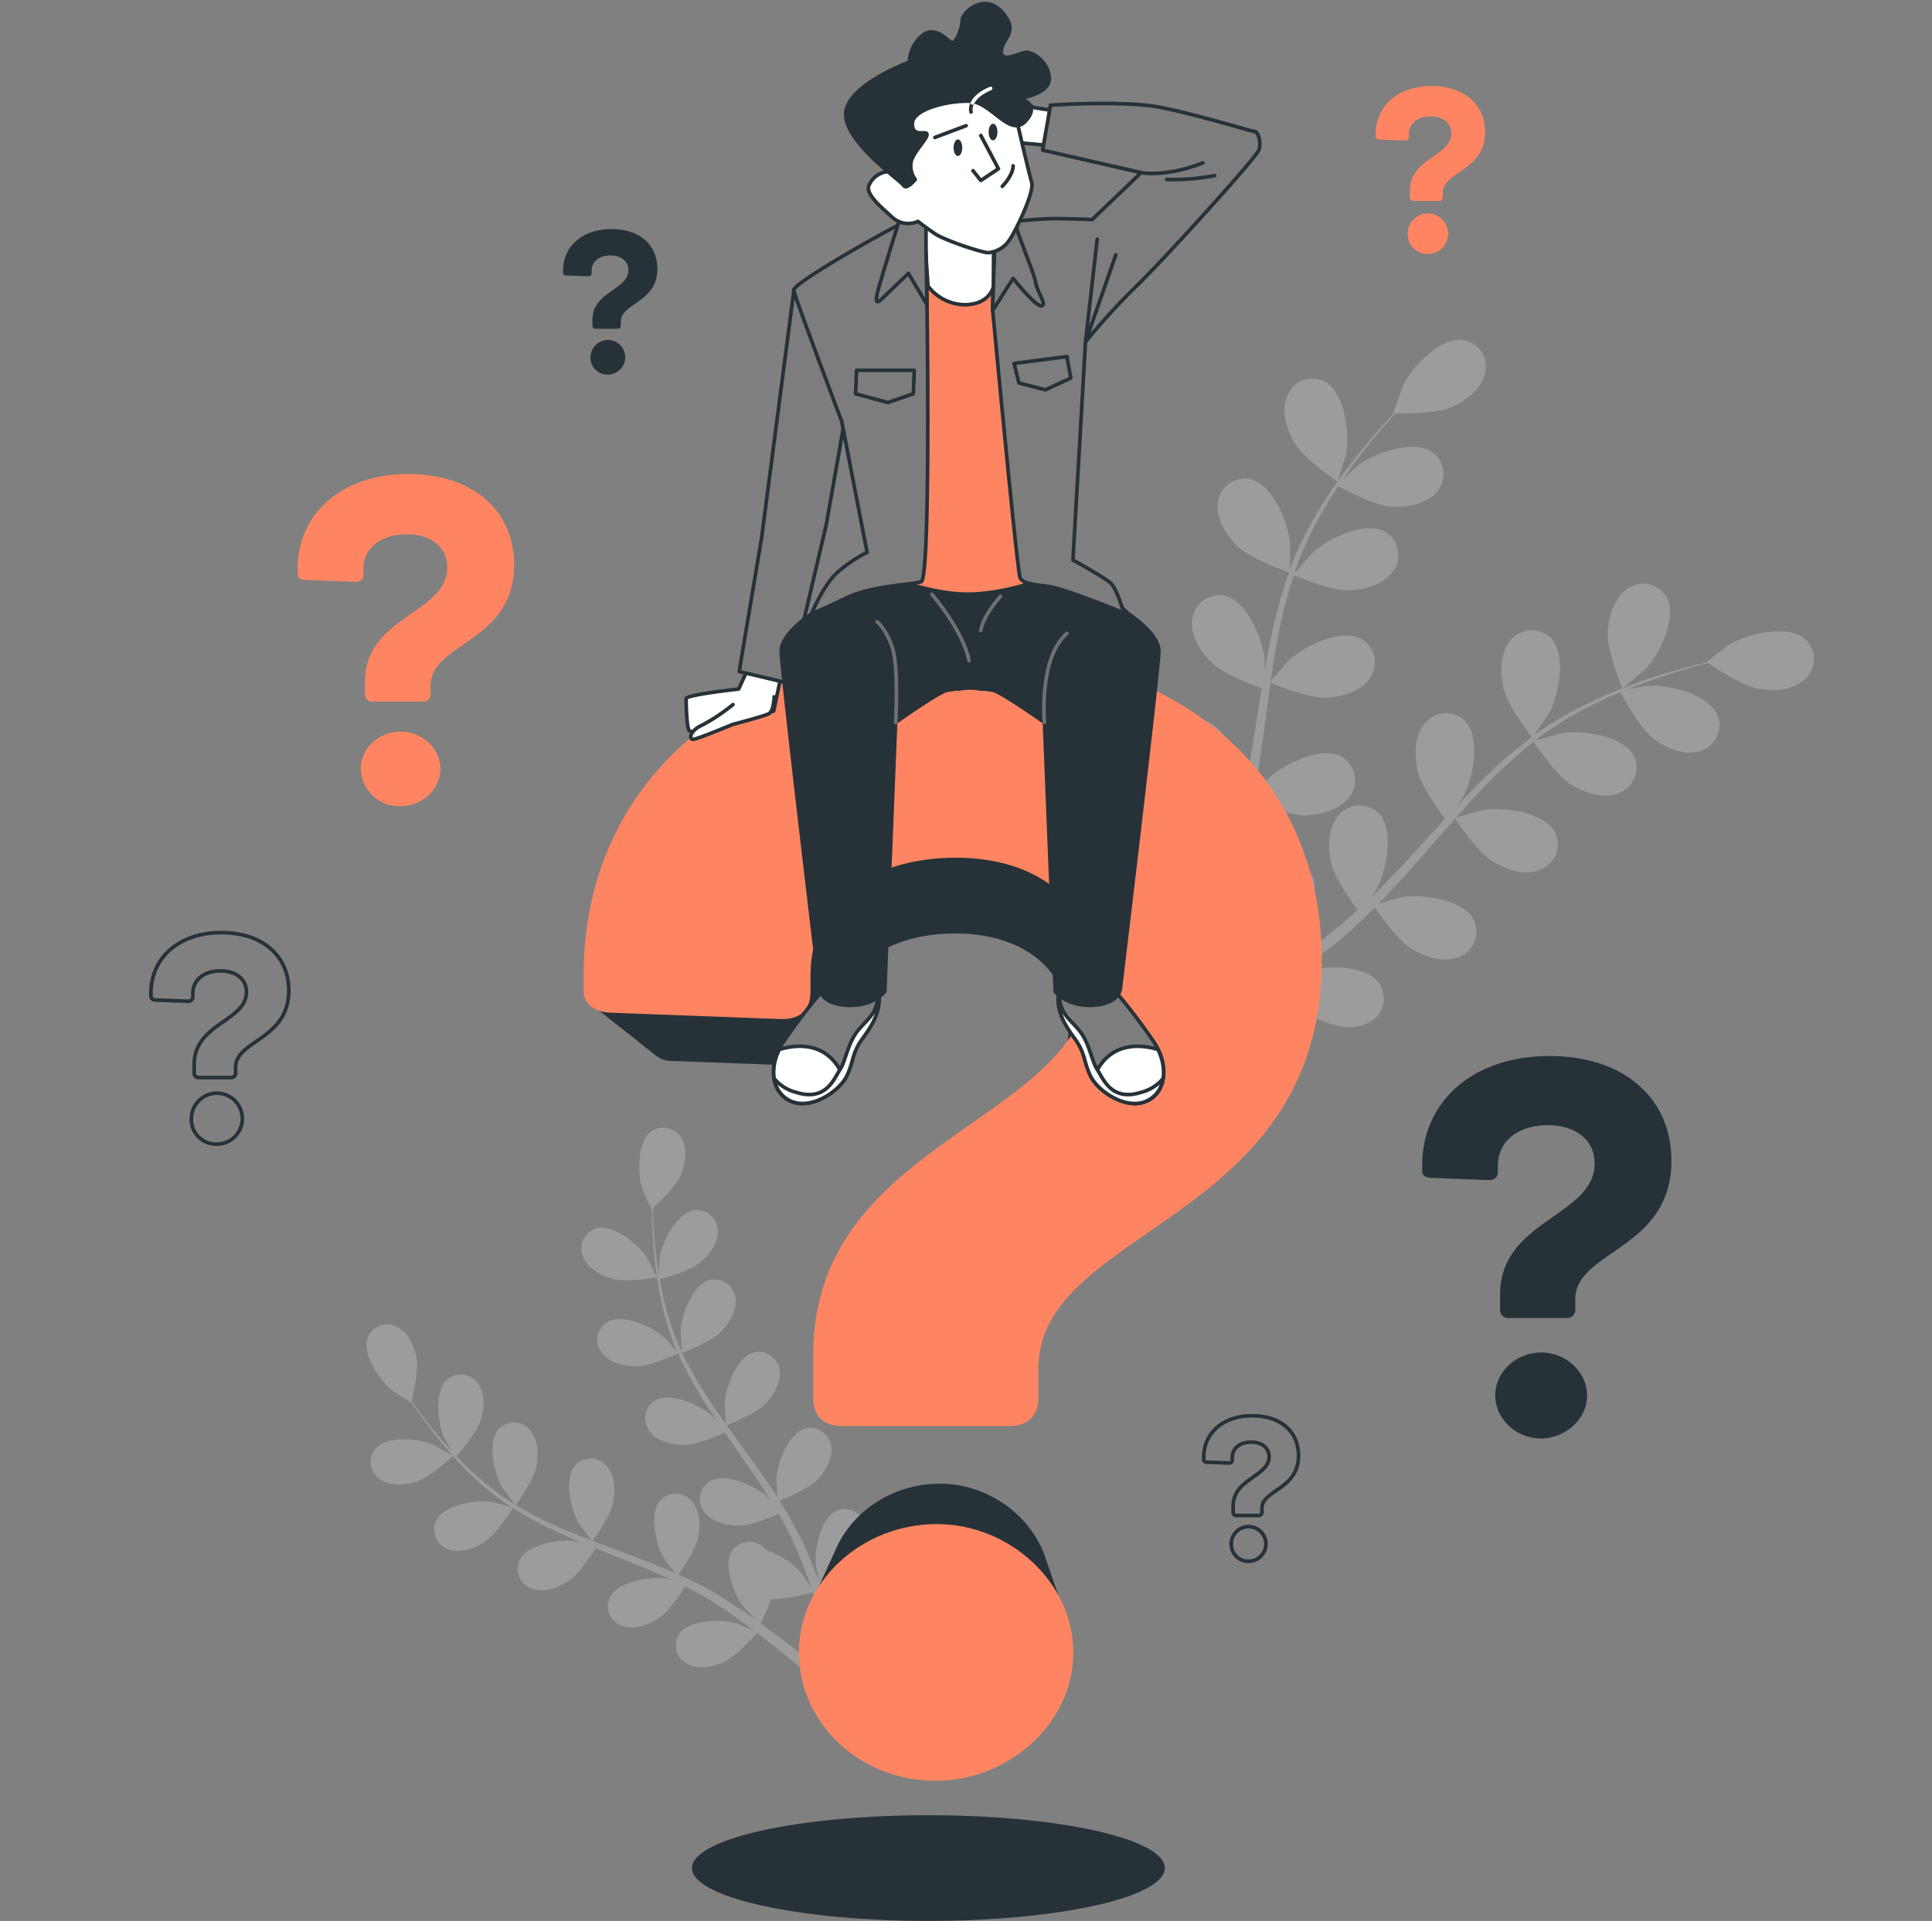<svg width="532" height="529" fill="none" xmlns="http://www.w3.org/2000/svg"><rect width="100%" height="100%" fill="#808080" stroke="none"/><path d="M114.853 407.984c3.576-1.192 9.918-7.021 9.918-7.033 0-.012-5.102-2.968-5.448-3.111-4.017-1.693-12.779-2.599-15.961 1.109a5.796 5.796 0 001.359 8.463c2.813 2.003 7.033 1.574 10.132.572zm66.051-56.193c.084 0-2.622-5.28-2.837-5.602-2.384-3.576-9.226-9.215-13.923-7.88a5.806 5.806 0 00-3.531 3.12 5.788 5.788 0 00-.045 4.712c1.275 3.195 5.03 5.174 8.177 6.044 3.696 1.025 12.147-.382 12.159-.394z" fill="#9C9C9C"/><path d="M133.556 424.565c3.076-2.014 7.319-8.749 7.653-9.286a101.866 101.866 0 0011.992 6.509c2.384 1.121 4.863 2.181 7.343 3.207a86.019 86.019 0 00-2.384-.584c-4.327-.573-13.017.87-15.103 5.28a5.796 5.796 0 00-.488 2.365 5.794 5.794 0 001.959 4.296 5.79 5.79 0 002.105 1.183c3.242 1.192 7.152-.37 9.929-2.158 2.778-1.788 6.497-7.498 7.463-9.012l2.861 1.193c4.589 1.823 9.166 3.576 13.613 5.531 1.561.667 3.075 1.394 4.601 2.098-1.073-.263-1.967-.477-2.11-.489-4.327-.572-13.005.87-15.103 5.281a5.765 5.765 0 001.472 6.652 5.763 5.763 0 002.104 1.179c3.254 1.192 7.212-.369 9.93-2.157s6.127-6.938 7.295-8.726c1.526.775 3.064 1.55 4.518 2.384.977.584 1.967 1.073 2.92 1.717l2.837 1.823a186.41 186.41 0 015.269 3.72c1.192.858 2.289 1.692 3.409 2.527-1.549-.68-4.613-1.967-4.887-2.039-4.184-1.192-12.993-1.108-15.723 2.933a5.772 5.772 0 002.313 8.284c3.027 1.634 7.152.728 10.144-.631 3.254-1.49 8.344-7.248 8.916-7.975a246.042 246.042 0 015.293 4.089 285.541 285.541 0 0111.92 9.965l2.385-2.169a303.558 303.558 0 00-12.6-10.085 390.737 390.737 0 00-5.961-4.411 63.267 63.267 0 002.909-6.782c3.66.369 10.55-1.526 11.444-1.777a254.918 254.918 0 012.157 6.33 287.791 287.791 0 014.387 14.674l2.67-2.384a310.816 310.816 0 00-4.315-13.243 231.342 231.342 0 00-2.575-6.974c.823-.465 7.45-4.327 9.536-7.236 1.896-2.646 3.577-6.544 2.551-9.846a5.788 5.788 0 00-5.315-4.24 5.775 5.775 0 00-2.373.39c-4.494 1.919-6.282 10.538-5.889 14.877 0 .262.596 3.015.978 4.768-.382-.99-.74-1.943-1.192-2.945-.787-2.002-1.634-3.969-2.528-6.091-.476-1.013-.941-2.026-1.43-3.052-.489-1.025-1.061-2.062-1.597-3.111-1.276-2.384-2.694-4.768-4.184-7.152 1.752-.691 7.915-3.242 10.203-5.579 2.289-2.336 4.53-5.96 4.006-9.334a5.763 5.763 0 00-2.395-4.05 5.774 5.774 0 00-4.615-.92c-4.768 1.192-7.807 9.464-8.07 13.815 0 .263.143 3.41.263 5.138-.906-1.406-1.8-2.813-2.754-4.208-2.766-4.017-5.698-7.998-8.595-11.98-.894-1.192-1.764-2.443-2.634-3.671.62-.239 8.01-3.111 10.573-5.722 2.277-2.384 4.53-5.96 4.018-9.346a5.784 5.784 0 00-7.022-4.971c-4.768 1.193-7.807 9.465-8.07 13.816 0 .334.215 4.852.334 5.96-1.931-2.705-3.826-5.411-5.591-8.153a99.868 99.868 0 01-6.461-11.503c.287-.108 8.011-3.076 10.634-5.758 2.276-2.384 4.529-5.96 4.017-9.334a5.763 5.763 0 00-2.395-4.05 5.759 5.759 0 00-4.615-.92c-4.768 1.192-7.807 9.464-8.07 13.815 0 .286.155 3.731.275 5.365l-.263.071a73.604 73.604 0 01-4.315-12.552c-.608-2.384-1.061-4.661-1.454-6.89 1.49-.405 8.344-2.325 10.943-4.482 2.598-2.158 5.149-5.4 5.018-8.845a5.81 5.81 0 00-1.948-4.287 5.792 5.792 0 00-4.489-1.423c-4.828.679-8.797 8.547-9.536 12.85 0 .227-.191 2.647-.274 4.411-.155-1.013-.346-2.051-.477-3.028-.513-3.66-.763-7.033-.966-10.025a146.934 146.934 0 01-.178-4.697c1.251-1.192 6.282-5.96 7.593-8.976 1.311-3.016 2.086-7.152.381-10.156a5.775 5.775 0 00-3.701-2.917 5.781 5.781 0 00-4.643.807c-3.981 2.837-3.874 11.646-2.551 15.807.119.357 2.539 5.769 2.611 5.709l.071-.071c0 1.383 0 2.873.095 4.506.132 3.004.299 6.401.74 10.084.43 3.969 1.09 7.91 1.978 11.802a74.588 74.588 0 004.077 12.766l.072.144c-.93-1.085-3.636-4.03-3.874-4.232-3.291-2.861-11.337-6.449-15.497-3.922a5.777 5.777 0 00-2.582 3.937 5.753 5.753 0 001.211 4.55c2.074 2.754 6.211 3.672 9.477 3.684 3.671 0 10.919-3.278 11.503-3.576a102.291 102.291 0 006.413 12.051 178.552 178.552 0 004.351 6.711c-.834-.906-1.585-1.716-1.704-1.824-3.29-2.849-11.337-6.448-15.497-3.921a5.765 5.765 0 00-2.462 6.341 5.785 5.785 0 001.091 2.146c2.062 2.766 6.211 3.671 9.477 3.683 3.266.012 9.536-2.67 11.181-3.397.584.846 1.192 1.705 1.753 2.551 2.813 4.041 5.638 8.082 8.344 12.111.942 1.431 1.812 2.861 2.682 4.292-.739-.811-1.371-1.479-1.478-1.574-3.29-2.861-11.336-6.449-15.497-3.922a5.777 5.777 0 00-2.575 3.94 5.77 5.77 0 001.216 4.548c2.063 2.753 6.211 3.671 9.465 3.683 3.254.012 8.94-2.384 10.895-3.266.859 1.49 1.717 2.98 2.468 4.47.501 1.025 1.049 1.979 1.478 3.04.429 1.061.918 2.074 1.359 3.087.799 2.003 1.621 4.053 2.384 6.02.513 1.359.978 2.67 1.442 3.981-.905-1.43-2.765-4.184-2.944-4.398a22.38 22.38 0 00-9.536-6.151 6.52 6.52 0 00-.906-.906 5.782 5.782 0 00-8.535 1.025c-2.694 4.077.572 12.254 3.302 15.663.155.203 2.145 2.182 3.421 3.41l-2.694-1.753c-1.752-1.192-3.576-2.384-5.46-3.683l-2.872-1.764c-.954-.608-2.027-1.133-3.052-1.705a96.622 96.622 0 00-7.403-3.576c1.073-1.538 4.769-7.057 5.424-10.275.656-3.219.501-7.439-1.8-10.002a5.79 5.79 0 00-4.236-2.052 5.779 5.779 0 00-4.358 1.778c-3.279 3.576-1.288 12.195.882 15.973.143.239 2.002 2.766 3.063 4.137-1.526-.668-3.051-1.347-4.613-1.979a444.342 444.342 0 00-13.78-5.257c-1.419-.524-2.825-1.073-4.232-1.609.394-.537 4.971-7.009 5.662-10.609.62-3.195.513-7.439-1.8-10.001a5.78 5.78 0 00-8.594-.275c-3.278 3.576-1.288 12.195.894 15.974.155.286 2.849 3.922 3.576 4.768-3.099-1.192-6.175-2.384-9.167-3.707a99.549 99.549 0 01-11.73-6.032c.179-.25 4.995-6.985 5.698-10.669.608-3.195.501-7.438-1.8-10.001a5.777 5.777 0 00-8.594-.274c-3.278 3.576-1.288 12.194.882 15.973.143.25 2.193 3.028 3.207 4.327l-.191.203a74.297 74.297 0 01-10.514-8.094c-1.824-1.633-3.469-3.29-5.03-4.947 1.025-1.192 5.65-6.521 6.663-9.775 1.013-3.254 1.311-7.343-.691-10.132a5.786 5.786 0 00-6.398-2.323 5.782 5.782 0 00-2.125 1.131c-3.648 3.242-2.611 11.992-.871 15.985.096.215 1.312 2.313 2.218 3.826-.692-.751-1.419-1.513-2.075-2.252a158.777 158.777 0 01-6.329-7.844 175.25 175.25 0 01-2.754-3.803c.417-1.669 1.991-8.404 1.395-11.682-.596-3.278-2.217-7.152-5.293-8.678a5.772 5.772 0 00-8.106 2.837c-1.752 4.554 3.195 11.837 6.58 14.579.298.238 5.305 3.409 5.329 3.326a.973.973 0 000-.108c.775 1.192 1.621 2.385 2.563 3.72 1.764 2.384 3.79 5.173 6.186 7.998 2.552 3.075 5.278 6 8.166 8.762a75.926 75.926 0 0010.43 8.344l.143.083c-1.371-.393-5.257-1.358-5.567-1.394-4.327-.572-13.005.87-15.103 5.281a5.774 5.774 0 00.034 4.721 5.778 5.778 0 003.542 3.122c3.255 1.168 7.212-.346 9.93-2.146zm223.019-302.397c2.551 4.268 11.742 10.526 11.754 10.526.012 0 2.289-7.307 2.384-7.796.977-5.567-.405-16.915-5.96-19.871a7.5 7.5 0 00-6.105-.237 7.504 7.504 0 00-4.254 4.385c-1.729 4.148.012 9.369 2.181 12.993zm90.131 67.398c0 .108 5.96-4.839 6.282-5.197 3.898-4.113 8.999-14.305 5.96-19.895a7.495 7.495 0 00-4.963-3.566 7.51 7.51 0 00-5.968 1.313c-3.684 2.539-5.102 7.855-5.305 12.075-.226 4.959 3.994 15.258 3.994 15.27z" fill="#9C9C9C"/><path d="M340.972 150.622c3.445 3.302 13.196 6.735 13.97 6.997a132.856 132.856 0 00-4.768 17.059c-.727 3.361-1.359 6.782-1.943 10.215v-3.254c-.524-5.626-4.851-16.212-11.038-17.583a7.499 7.499 0 00-8.905 6.736c-.524 4.446 2.551 9.023 5.603 11.92 3.052 2.897 11.348 6.067 13.541 6.854-.214 1.311-.441 2.635-.643 3.946-.99 6.33-1.943 12.647-3.076 18.822-.393 2.17-.87 4.303-1.335 6.437v-2.813c-.524-5.638-4.851-16.212-11.038-17.595a7.51 7.51 0 00-5.952 1.389 7.51 7.51 0 00-2.941 5.358c-.524 4.435 2.539 9.012 5.591 11.921 3.052 2.908 10.55 5.745 13.112 6.699-.536 2.17-1.072 4.339-1.692 6.413-.465 1.407-.799 2.79-1.335 4.184l-1.502 4.113c-1.037 2.575-2.098 5.245-3.183 7.748-.739 1.729-1.478 3.374-2.217 5.031.417-2.158 1.192-6.402 1.192-6.759.334-5.651-2.384-16.76-8.249-19.073a7.507 7.507 0 00-6.099.464 7.495 7.495 0 00-3.724 4.853c-1.192 4.303 1.192 9.297 3.72 12.647 2.837 3.695 11.574 8.416 12.671 9-1.192 2.73-2.456 5.388-3.648 7.868a392.859 392.859 0 01-9.178 17.976l3.445 2.455c2.503-4.768 5.698-11.217 9.131-18.846a343.682 343.682 0 003.862-8.857 79.154 79.154 0 009.417 1.729c.596 4.768 4.971 12.921 5.543 13.97a294.657 294.657 0 01-7.391 4.554 376.591 376.591 0 01-17.296 9.787l3.755 2.682a370.093 370.093 0 0015.496-9.263 324.27 324.27 0 008.094-5.268c.823.906 7.617 8.177 11.921 9.989 3.898 1.633 9.31 2.646 13.184.393a7.496 7.496 0 003.751-4.823 7.492 7.492 0 00-1.093-6.012c-3.719-5.138-15.139-4.912-20.527-3.159-.31.107-3.636 1.609-5.71 2.598 1.132-.763 2.241-1.502 3.397-2.3 2.301-1.574 4.554-3.207 6.974-4.947l3.457-2.682c1.192-.882 2.3-1.943 3.469-2.921a139.88 139.88 0 007.784-7.343c1.382 2.003 6.389 9.072 10.001 11.289 3.612 2.217 8.809 4.029 12.969 2.384a7.49 7.49 0 004.442-4.2 7.51 7.51 0 00-.162-6.111c-2.897-5.639-14.233-7.152-19.812-6.235-.346.06-4.279 1.192-6.425 1.812 1.514-1.537 3.04-3.075 4.518-4.696 4.291-4.649 8.487-9.537 12.683-14.305 1.287-1.478 2.599-2.932 3.886-4.387.489.716 6.246 9.239 10.299 11.73 3.576 2.205 8.81 4.029 12.982 2.384a7.505 7.505 0 005.001-7.275 7.502 7.502 0 00-.734-3.036c-2.896-5.638-14.233-7.152-19.812-6.234-.417.059-6.079 1.669-7.498 2.145 2.861-3.218 5.734-6.401 8.702-9.429 3.98-4.1 8.22-7.939 12.696-11.491.226.334 6.198 9.262 10.347 11.813 3.576 2.205 8.809 4.017 12.981 2.384a7.505 7.505 0 005.001-7.275 7.502 7.502 0 00-.734-3.036c-2.896-5.638-14.233-7.152-19.811-6.222-.37 0-4.673 1.275-6.712 1.895l-.166-.322a96.974 96.974 0 0114.65-9.071c2.813-1.455 5.579-2.682 8.344-3.827.942 1.776 5.34 9.846 8.821 12.552 3.481 2.706 8.344 4.971 12.636 3.803a7.5 7.5 0 005.376-9.775c-2.265-5.96-13.351-8.678-19.001-8.344-.31 0-3.421.536-5.674.93a157.945 157.945 0 013.695-1.478c4.482-1.705 8.678-2.992 12.421-4.101 2.122-.62 4.065-1.192 5.877-1.597 1.836 1.263 9.286 6.258 13.553 7.033 4.268.775 9.668.584 12.958-2.444a7.508 7.508 0 002.62-5.52 7.497 7.497 0 00-2.358-5.638c-4.768-4.207-15.842-1.537-20.718 1.324-.429.25-6.568 4.887-6.472 4.959l.107.071c-1.752.405-3.636.87-5.686 1.407-3.755 1.037-8.011 2.241-12.54 3.85a134.697 134.697 0 00-14.376 5.96 98.701 98.701 0 00-14.984 8.821l-.155.131c1.096-1.49 4.053-5.757 4.243-6.115 2.671-4.994 4.9-16.2.501-20.765a7.52 7.52 0 00-8.74-1.277 7.527 7.527 0 00-2.406 1.992c-2.884 3.421-2.849 8.929-1.919 13.053 1.049 4.649 7.284 12.886 7.784 13.542a132.808 132.808 0 00-13.398 11.586c-2.468 2.384-4.864 4.911-7.248 7.45.918-1.323 1.717-2.515 1.812-2.694 2.67-4.982 4.899-16.199.501-20.753a7.488 7.488 0 00-11.134.715c-2.897 3.409-2.861 8.917-1.931 13.041.93 4.125 6.127 11.325 7.522 13.184l-2.718 2.945c-4.315 4.768-8.595 9.476-12.946 13.994-1.526 1.597-3.099 3.111-4.661 4.637.811-1.192 1.49-2.169 1.574-2.384 2.67-4.983 4.899-16.2.5-20.753a7.502 7.502 0 00-5.729-2.132 7.517 7.517 0 00-5.416 2.835c-2.885 3.421-2.849 8.928-1.919 13.053.929 4.124 5.614 10.621 7.271 12.85-1.645 1.502-3.29 3.016-4.959 4.411-1.192.917-2.205 1.883-3.421 2.753l-3.516 2.599c-2.289 1.585-4.649 3.218-6.926 4.708a422.218 422.218 0 01-4.637 2.98 362.507 362.507 0 004.768-4.994 29.182 29.182 0 005.054-13.804c.337-.441.632-.912.882-1.407a7.503 7.503 0 00.459-6.096 7.51 7.51 0 00-4.226-4.417c-5.96-2.23-15.341 4.255-18.858 8.69-.214.262-2.145 3.349-3.337 5.316.524-1.264 1.049-2.479 1.573-3.791 1.049-2.574 2.027-5.173 3.076-7.974.464-1.371.941-2.754 1.406-4.149.465-1.394.847-2.884 1.288-4.339.941-3.409 1.728-6.89 2.443-10.43 2.253.918 10.323 4.053 14.567 3.91 4.244-.143 9.536-1.502 12.147-5.162a7.502 7.502 0 001.377-5.953 7.493 7.493 0 00-3.511-5.002c-5.519-3.111-15.806 1.884-19.955 5.722-.262.251-2.932 3.338-4.362 5.066.405-2.121.834-4.243 1.192-6.413 1.001-6.258 1.823-12.612 2.682-18.953.25-1.943.536-3.874.81-5.806.799.334 10.311 4.268 15.068 4.101 4.219-.143 9.536-1.502 12.135-5.161a7.5 7.5 0 00-2.122-10.955c-5.531-3.1-15.819 1.883-19.967 5.733-.31.286-4.148 4.769-5.066 5.961.608-4.256 1.192-8.5 2.05-12.66a133.466 133.466 0 014.28-16.605c.369.155 10.275 4.315 15.151 4.148 4.219-.155 9.536-1.502 12.135-5.161a7.52 7.52 0 00.163-8.835 7.516 7.516 0 00-2.285-2.132c-5.531-3.099-15.807 1.883-19.967 5.734-.274.25-3.195 3.647-4.554 5.292l-.31-.178a96.155 96.155 0 017.153-15.64c1.549-2.766 3.171-5.329 4.768-7.784 1.764.965 9.882 5.269 14.304 5.614 4.22.31 9.668-.453 12.636-3.802a7.486 7.486 0 002.022-5.766 7.499 7.499 0 00-2.94-5.356c-5.149-3.695-15.914.131-20.467 3.505-.239.178-2.551 2.312-4.208 3.898.751-1.097 1.514-2.241 2.265-3.278 2.789-3.887 5.59-7.284 8.082-10.276a222.648 222.648 0 014.029-4.565c2.229 0 11.205.095 15.187-1.61 3.981-1.704 8.344-4.851 9.464-9.19a7.485 7.485 0 00-.867-6.06 7.497 7.497 0 00-5.093-3.393c-6.27-.906-14.066 7.462-16.557 12.54-.215.441-2.778 7.701-2.671 7.701h.144c-1.193 1.311-2.563 2.729-3.97 4.315-2.563 2.932-5.448 6.282-8.344 10.12a134.145 134.145 0 00-8.738 12.862 98.052 98.052 0 00-7.617 15.628l-.072.203c.108-1.86.203-7.045.167-7.451-.524-5.638-4.851-16.211-11.038-17.582a7.496 7.496 0 00-8.893 6.735c-.465 4.446 2.599 9.024 5.651 11.944z" fill="#9C9C9C"/><path d="M413.066 360.457v-3.993c0-20.563 26.035-21.457 26.035-36.095 0-6.354-5.174-10.502-12.875-10.502-8.427 0-13.756 4.589-13.756 11.098v1.633c0 1.621-.882 2.384-2.515 2.384l-15.818-.596c-1.478 0-2.516-.739-2.516-1.764v-1.633c0-17.881 14.198-30.171 35.058-30.171 20.408 0 33.568 11.539 33.568 28.836 0 24.556-26.475 24.711-26.475 38.145v2.658a2.269 2.269 0 01-.648 1.868 2.264 2.264 0 01-1.867.647h-15.675a2.26 2.26 0 01-2.406-1.507 2.255 2.255 0 01-.11-1.008zm-1.335 23.841c0-6.508 5.77-11.837 12.719-11.837 6.664 0 12.576 5.329 12.576 11.837 0 6.509-5.96 11.837-12.719 11.837-6.759 0-12.576-5.352-12.576-11.861v.024z" fill="#263238"/><path d="M100.513 191.068v-3.469c0-17.88 22.649-18.631 22.649-31.35 0-5.532-4.494-9.12-11.17-9.12-7.331 0-11.92 3.982-11.92 9.632v1.419c0 1.406-.763 2.05-2.182 2.05l-13.744-.513c-1.287 0-2.181-.643-2.181-1.537v-1.419c0-15.496 12.325-26.225 30.444-26.225 17.726 0 29.17 10.025 29.17 25.033 0 21.326-23.007 21.457-23.007 33.151v2.312a1.964 1.964 0 01-2.181 2.182h-13.697a1.967 1.967 0 01-2.181-2.146zm-1.192 20.682c0-5.65 5.006-10.275 11.038-10.275 5.782 0 10.931 4.625 10.931 10.275s-5.149 10.275-11.05 10.275a10.619 10.619 0 01-10.883-10.275h-.036zM388.224 54.281V52.53c0-9.024 11.42-9.417 11.42-15.842 0-2.79-2.277-4.613-5.65-4.613-3.696 0-6.032 2.014-6.032 4.875v.715c0 .715-.394 1.037-1.109 1.037l-6.937-.262c-.656 0-1.109-.322-1.109-.775v-.715c0-7.855 6.234-13.243 15.389-13.243 8.952 0 14.734 5.066 14.734 12.659 0 10.728-11.623 10.836-11.623 16.689v1.192a.992.992 0 01-.286.818.994.994 0 01-.822.278h-6.878a.977.977 0 01-1.097-1.06zm-.584 10.455a5.562 5.562 0 013.162-5.409 5.563 5.563 0 016.19.958 5.564 5.564 0 01-.665 8.67 5.568 5.568 0 01-3.132.966 5.367 5.367 0 01-5.078-3.143 5.36 5.36 0 01-.477-2.042z" fill="#FF8562"/><path d="M53.463 295.36v-2.205c0-11.372 14.4-11.861 14.4-19.967 0-3.516-2.861-5.805-7.152-5.805-4.661 0-7.606 2.539-7.606 6.139v.894c0 .906-.488 1.311-1.394 1.311l-8.75-.322c-.822 0-1.395-.417-1.395-.989v-.894c0-9.894 7.856-16.689 19.395-16.689 11.288 0 18.56 6.378 18.56 15.95 0 13.577-14.638 13.661-14.638 21.111v1.466a1.253 1.253 0 01-1.395 1.395h-8.654a1.25 1.25 0 01-1.371-1.395v0zm-.74 13.172a7.006 7.006 0 014-6.802 7.005 7.005 0 019.837 4.819 7.008 7.008 0 01-6.875 8.527 6.77 6.77 0 01-6.985-6.544h.024z" stroke="#263238" stroke-miterlimit="10"/><path d="M163.131 89.59v-1.514c0-7.82 9.906-8.166 9.906-13.732 0-2.385-1.967-3.994-4.9-3.994-3.206 0-5.233 1.74-5.233 4.22v.62c0 .62-.334.894-.953.894l-5.961-.227c-.56 0-.953-.274-.953-.667v-.62c0-6.807 5.4-11.48 13.327-11.48s12.647 4.387 12.647 10.967c0 9.346-10.072 9.406-10.072 14.52v1.013a.857.857 0 01-.572.912.856.856 0 01-.382.041h-5.96a.864.864 0 01-.668-.27.856.856 0 01-.226-.683zm-.501 9.06a4.772 4.772 0 012.754-4.588 4.77 4.77 0 016.662 3.294 4.761 4.761 0 01-1.974 4.974 4.765 4.765 0 01-2.674.825 4.65 4.65 0 01-4.804-4.482l.036-.024z" fill="#263238"/><path d="M339.553 416.388v-1.514c0-7.82 9.906-8.153 9.906-13.732 0-2.384-1.967-3.994-4.899-3.994-3.207 0-5.234 1.741-5.234 4.22v.62c0 .62-.333.906-.953.906l-5.96-.226c-.561 0-.954-.286-.954-.68v-.62c0-6.806 5.4-11.479 13.327-11.479s12.779 4.387 12.779 10.979c0 9.333-10.073 9.393-10.073 14.507v1.013a.864.864 0 01-.245.711.87.87 0 01-.709.255h-5.96a.878.878 0 01-.981-.562.88.88 0 01-.044-.404v0zm-.501 9.06a4.773 4.773 0 012.755-4.588 4.764 4.764 0 015.281.86 4.768 4.768 0 01-3.268 8.233 4.647 4.647 0 01-4.756-4.505h-.012z" stroke="#263238" stroke-miterlimit="10"/><path d="M292.884 443.518c-.083-.25-.166-.5-.262-.751-.095-.25-.167-.512-.262-.762-.095-.251-.167-.501-.262-.751-.096-.251-.167-.513-.263-.763-.095-.251-.166-.501-.262-.751-.095-.251-.167-.513-.262-.763l-.262-.751c-.084-.262-.179-.513-.263-.763l-.262-.751c-.083-.262-.179-.513-.262-.763l-.262-.751c-.084-.262-.179-.513-.263-.763l-.25-.799c-.083-.262-.179-.512-.262-.762l-.274-.751a13.936 13.936 0 00-.263-.763c-.095-.251-.166-.501-.262-.751-.095-.251-.167-.513-.262-.763-.095-.251-.167-.501-.262-.751-3.886-11.825-15.902-20.503-29.122-20.503-12.814 0-23.96 7.462-28.609 17.976-.119.238-.226.488-.334.727l-.322.739c-.119.238-.226.477-.333.727-.108.25-.227.489-.334.727l-.322.727c-.119.251-.226.489-.334.739-.107.251-.226.477-.333.727-.108.251-.227.477-.334.728l-.322.727c-.119.238-.227.489-.334.727-.107.238-.226.489-.334.727l-.322.739c-.119.239-.226.477-.333.727-.108.251-.227.489-.334.727l-.322.728c-.119.25-.226.488-.334.739-.107.25-.226.476-.333.727l-.322.727c-.12.238-.227.489-.334.727-.107.238-.227.489-.334.739a32.43 32.43 0 00-3.075 13.923c0 19.192 16.569 34.879 37.06 34.879 20.05 0 37.49-15.687 37.49-34.879a31.503 31.503 0 00-1.895-10.728 6.587 6.587 0 00-.263-.847zm-28.358-264.025c-61.474 0-103.326 36.179-103.326 88.939v4.768a4.573 4.573 0 002.265 3.886c.257.247.536.471.834.667.258.252.542.475.846.668.259.251.542.475.847.667.256.254.54.478.846.668.254.251.534.475.834.668.258.255.542.482.847.679.261.248.544.471.846.668.259.25.543.474.847.667.254.25.534.474.834.668.28.27.588.509.918.715a6.8 6.8 0 00.775.608c.261.247.544.471.846.667.257.248.536.471.834.668.262.248.545.471.847.667.259.251.542.474.846.668.255.25.534.474.835.668.259.25.542.474.846.667.255.25.534.474.834.668.262.247.545.471.847.667.254.25.534.474.834.668a7.023 7.023 0 005.007 1.74l38.336 1.431c3.945 0 6.091-1.789 6.091-5.734v-3.934c0-15.771 12.898-26.869 33.377-26.869 18.632 0 31.172 10.026 31.172 25.439a27.524 27.524 0 01-.5 5.233c-19.24 25.223-69.318 36.345-69.318 85.302v11.778c0 4.768 2.611 7.402 7.415 7.402h46.156c4.768 0 7.414-2.61 7.414-7.402v-7.856c0-39.671 78.043-40.112 78.043-112.481 0-50.996-38.813-84.993-98.975-84.993z" fill="#263238"/><path d="M224.414 384.846v-11.777c0-60.603 76.731-63.178 76.731-106.378 0-18.751-15.258-30.993-37.93-30.993-24.855 0-40.53 13.518-40.53 32.698v4.768c0 4.768-2.622 6.985-7.414 6.985l-46.657-1.752c-4.351 0-7.402-2.181-7.402-5.233v-4.768c0-52.76 41.852-88.938 103.326-88.938 60.162 0 98.939 33.997 98.939 85.016 0 72.369-78.043 72.81-78.043 112.481v7.856c0 4.768-2.622 7.402-7.414 7.402h-46.192c-4.804.036-7.414-2.575-7.414-7.367zm-3.922 70.247c0-19.18 16.998-34.879 37.489-34.879 19.622 0 37.061 15.699 37.061 34.879s-17.475 34.82-37.49 34.82c-20.515 0-37.06-15.687-37.06-34.82z" fill="#FF8562" stroke="#FF8562" stroke-miterlimit="10"/><path d="M255.645 529c35.953 0 65.098-6.516 65.098-14.555 0-8.038-29.145-14.555-65.098-14.555-35.952 0-65.097 6.517-65.097 14.555 0 8.039 29.145 14.555 65.097 14.555z" fill="#263238"/><path d="M205.889 184.321l-2.491 5.436s-14.472 1.561-14.472 2.646.155 8.559.942 8.869a2.562 2.562 0 001.86 0l21.313-5.448 2.027-9.643-9.179-1.86z" fill="#fff" stroke="#263238" stroke-linecap="round" stroke-linejoin="round"/><path d="M201.836 194.036a51.744 51.744 0 01-8.523 5.674c-3.445 1.55-3.576 3.898-2.479 3.898 1.096 0 10.824-4.076 10.824-4.076s8.833-2.313 10.108-3.016c1.276-.704 1.419-4.614 1.419-4.614" fill="#fff"/><path d="M201.836 194.036a51.744 51.744 0 01-8.523 5.674c-3.445 1.55-3.576 3.898-2.479 3.898 1.096 0 10.824-4.076 10.824-4.076s8.833-2.313 10.108-3.016c1.276-.704 1.419-4.614 1.419-4.614" stroke="#263238" stroke-linecap="round" stroke-linejoin="round"/><path d="M218.62 79.874l-8.893 68.161-6.186 36.906 13.732 3.242 10.24-43.652 4.851-27.477-13.744-37.18z" fill="#7D7D7D" stroke="#263238" stroke-linecap="round" stroke-linejoin="round"/><path d="M290.381 30.524l-5.424-.858-11.11-4.208-.405 13.196 17.225 1.585-.286-9.715z" fill="#fff" stroke="#263238" stroke-linecap="round" stroke-linejoin="round"/><path d="M226.976 272.234a167.208 167.208 0 00-11.312 14.782c-4.59 7.009-2.968 14.543 2.694 16.438 5.662 1.895 12.922-3.243 14.817-7.284 1.895-4.041 1.347-6.186 4.303-10.227s5.388-8.082 4.315-13.47c-1.072-5.388-11.908-4.006-14.817-.239z" fill="#7D7D7D" stroke="#263238" stroke-linecap="round" stroke-linejoin="round"/><path d="M232.627 297.184a37.002 37.002 0 00-1.347-2.587c-4.327-7.617-11.921-7.009-16.689-5.591-3.135 6.402-1.347 12.767 3.791 14.484 5.138 1.716 11.765-2.48 14.245-6.306z" fill="#fff" stroke="#263238" stroke-linecap="round" stroke-linejoin="round"/><path d="M231.28 294.597c-1.61 2.384-3.767 8.892-12.123 6.198a11.515 11.515 0 01-5.961-3.754 7.854 7.854 0 005.21 6.449c5.65 1.883 12.921-3.243 14.817-7.284 1.895-4.041 1.347-6.187 4.303-10.228 2.956-4.041 5.388-8.082 4.315-13.47 0 6.461-2.384 7.534-5.388 11.039-3.004 3.504-3.552 8.618-5.173 11.05z" fill="#fff" stroke="#263238" stroke-linecap="round" stroke-linejoin="round"/><path d="M306.474 272.234a167.208 167.208 0 0111.312 14.782c4.59 7.009 2.968 14.543-2.694 16.438-5.662 1.895-12.922-3.243-14.817-7.284-1.895-4.041-1.347-6.186-4.303-10.227s-5.388-8.082-4.315-13.47c1.073-5.388 11.86-4.006 14.817-.239z" fill="#7D7D7D" stroke="#263238" stroke-linecap="round" stroke-linejoin="round"/><path d="M300.835 297.184c.37-.811.811-1.669 1.335-2.587 4.328-7.617 11.921-7.009 16.689-5.591 3.135 6.402 1.347 12.767-3.791 14.484-5.137 1.716-11.765-2.48-14.233-6.306z" fill="#fff" stroke="#263238" stroke-linecap="round" stroke-linejoin="round"/><path d="M302.17 294.597c1.61 2.384 3.767 8.892 12.123 6.198a11.515 11.515 0 005.961-3.754 7.854 7.854 0 01-5.21 6.449c-5.65 1.883-12.921-3.243-14.817-7.284-1.895-4.041-1.347-6.187-4.303-10.228-2.956-4.041-5.388-8.082-4.315-13.47 0 6.461 2.384 7.534 5.388 11.039 3.004 3.504 3.552 8.618 5.173 11.05z" fill="#fff" stroke="#263238" stroke-linecap="round" stroke-linejoin="round"/><path d="M319.11 179.291c0-4.852-8.345-10.24-8.345-10.24-12.576-12.791-35.272-11.098-43.652-9.954-8.345-1.192-31.065-2.837-43.641 9.954 0 0-8.344 5.388-8.344 10.24 0 4.851 10.513 92.407 10.513 92.407s-.274 4.577 7.272 5.114c7.546.536 10.728-3.767 10.728-3.767l2.968-74.086s12.124-8.63 14.305-8.892c.787-.108 1.812-.274 2.956-.417v.143a15.825 15.825 0 016.473 0v-.143c1.192.143 2.158.309 2.956.417 2.158.262 14.305 8.892 14.305 8.892l2.968 74.086s3.23 4.303 10.728 3.767c7.498-.537 7.272-5.114 7.272-5.114s10.538-87.556 10.538-92.407z" fill="#263238" stroke="#263238" stroke-linecap="round" stroke-linejoin="round"/><path d="M287.591 198.96s-1.621-17.786 6.199-24.521m-47.145 24.52s.811-14.817-.811-20.205c-1.621-5.388-4.315-7.545-4.315-7.545m15.092-7.546s8.618 9.966 10.239 18.322m8.619-17.75s-4.852 5.388-5.388 9.429" stroke="#707070" stroke-linecap="round" stroke-linejoin="round"/><path d="M263.345 59.407s-7.807-1.085-10.501 1.61c-2.694 2.693-11.861 12.623-11.861 12.623l4.851 85.672s11.051 4.315 20.48 4.315 20.205-3.504 22.648-5.388c2.444-1.883.275-93.754.275-93.754s-20.015-5.889-25.892-5.078z" fill="#FF8562" stroke="#263238" stroke-linecap="round" stroke-linejoin="round"/><path d="M277.626 61.29a98.247 98.247 0 0112.386-1.084c5.388 0 10.728.274 10.728.274l13.47-12.934-27.107-6.198 2.158-12.386s19.931-1.347 29.896.537c9.966 1.883 25.593 6.735 26.404 6.735.81 0 1.883 2.968 1.073 5.114-.811 2.145-26.154 30.182-33.723 37.454a185.794 185.794 0 00-14.007 15.353l-3.457 60.079s8.893 4.852 10.514 6.461c1.621 1.609 3.505 8.082 3.505 8.082s-16.439-6.735-20.754-7.271c-4.315-.537-6.997-.811-7.808-2.385-.81-1.573-7.545-73.549-7.545-73.549l.274-22.899s-.048-1.383 3.993-1.383z" fill="#7D7D7D" stroke="#263238" stroke-linecap="round" stroke-linejoin="round"/><path d="M293.79 98.196l-14.554 1.884 1.347 5.388 7.283 1.883 6.997-3.23-1.073-5.925zm8.344-32.328l-3.23 28.287 8.356-23.972m6.998-22.637s6.735 1.347 16.974-2.694m-9.965 4.578a60.88 60.88 0 0013.196-1.073" stroke="#263238" stroke-linecap="round" stroke-linejoin="round"/><path d="M254.191 59.133l1.347 19.669a12.959 12.959 0 0010.502 5.114c6.735-.263 7.545-5.114 7.545-5.114V62.638l-19.394-3.505z" fill="#fff" stroke="#263238" stroke-linecap="round" stroke-linejoin="round"/><path d="M273.847 69.373l-.536 16.188 5.662-8.893s6.199 7.808 7.808 7.546c1.609-.263-1.073-3.505-1.609-6.461-.537-2.957-5.126-13.482-5.662-16.438-.537-2.957-5.663-3.505-5.961-2.158a13.795 13.795 0 000 3.505l.298 6.71zm-18.584 14.542s1.073 75.433-1.621 76.291c-2.694.858-13.47 1.085-20.265 4.315-6.794 3.231-9.965 4.578-9.965 4.578s3.23-7.808 7.009-11.313a37.22 37.22 0 018.345-5.662l-6.998-36.095s-12.933-34.224-13.208-36.107c-.274-1.883 24.521-15.89 29.635-18.322 5.113-2.431 6.472-.262 6.472-.262l.596 22.577z" fill="#7D7D7D" stroke="#263238" stroke-linecap="round" stroke-linejoin="round"/><path d="M248.529 57.786s-6.461 20.48-7.01 23.173c-.548 2.694 0 2.694 1.896.799 1.895-1.895 6.735-6.461 6.735-6.461l5.114 8.618-.275-15.89V58.86s-.262-3.767-6.46-1.073z" fill="#7D7D7D" stroke="#263238" stroke-linecap="round" stroke-linejoin="round"/><path d="M235.869 101.975h15.89l-.262 6.461-7.01 2.42-8.892-2.42.274-6.461z" stroke="#263238" stroke-linecap="round" stroke-linejoin="round"/><path d="M279.51 31.12s3.767 16.426 4.577 19.073c.811 2.646-4.303 13.208-5.96 15.627a7.848 7.848 0 01-5.96 3.767c-1.884 0-12.123-3.493-14.555-5.114a91.027 91.027 0 01-4.84-3.504 6.47 6.47 0 01-7.009-1.073c-3.23-2.968-7.546-6.473-6.473-8.893a6.335 6.335 0 016.199-3.767c2.968 0 1.895-.274 1.895-.274s-5.388-7.808-5.388-14.006c0-6.199 11.575-10.729 18.31-10.729a35.974 35.974 0 0113.47 3.23l5.734 5.663z" fill="#fff" stroke="#263238" stroke-linecap="round" stroke-linejoin="round"/><path d="M270.081 37.307l4.851 9.166-4.851 3.23-2.158-2.693m11.05-1.347s.262 2.158-2.968 5.662" stroke="#263238" stroke-linecap="round" stroke-linejoin="round"/><path d="M264.967 40.68c0 1.264-.549 2.289-1.192 2.289-.644 0-1.192-1.025-1.192-2.289 0-1.264.548-2.289 1.192-2.289.643 0 1.192 1.026 1.192 2.289zm8.475-2.026c.672 0 1.216-1.025 1.216-2.29 0-1.263-.544-2.288-1.216-2.288-.671 0-1.216 1.025-1.216 2.289 0 1.264.545 2.288 1.216 2.288z" fill="#263238"/><path d="M250.412 17.102S233.461 23.3 232.901 31.12c-.561 7.82 15.091 18.584 15.901 19.93.811 1.348 3.231-1.62 3.231-1.62a6.252 6.252 0 01-1.085-5.114c.811-2.694 4.315-5.96 4.315-7.272 0-1.31-4.041 1.073-4.041-2.968 0-4.04 9.966-6.46 15.89-6.198 5.925.262 11.05 10.24 15.366 5.388 4.315-4.852-1.896-6.187-1.896-6.187s8.345-1.085 8.345-5.388-4.316-7.283-6.199-7.283-6.997 3.242-6.997-.263c0-3.504 5.114-5.126.262-10.728-4.852-5.603-11.038 0-11.038 2.157 0 2.158-1.622 6.187-2.694 6.187-1.073 0-4.316-4.84-8.082-2.146a9.993 9.993 0 00-3.767 7.487z" fill="#263238" stroke="#263238" stroke-linecap="round" stroke-linejoin="round"/><path d="M257.421 37.855l8.618-3.242m1.348-3.767a3.709 3.709 0 01.381-2.48" stroke="#263238" stroke-linecap="round" stroke-linejoin="round"/><path d="M267.768 28.343c.608-1.192 1.979-2.73 5.007-3.982" stroke="#fff" stroke-linecap="round" stroke-linejoin="round"/></svg>